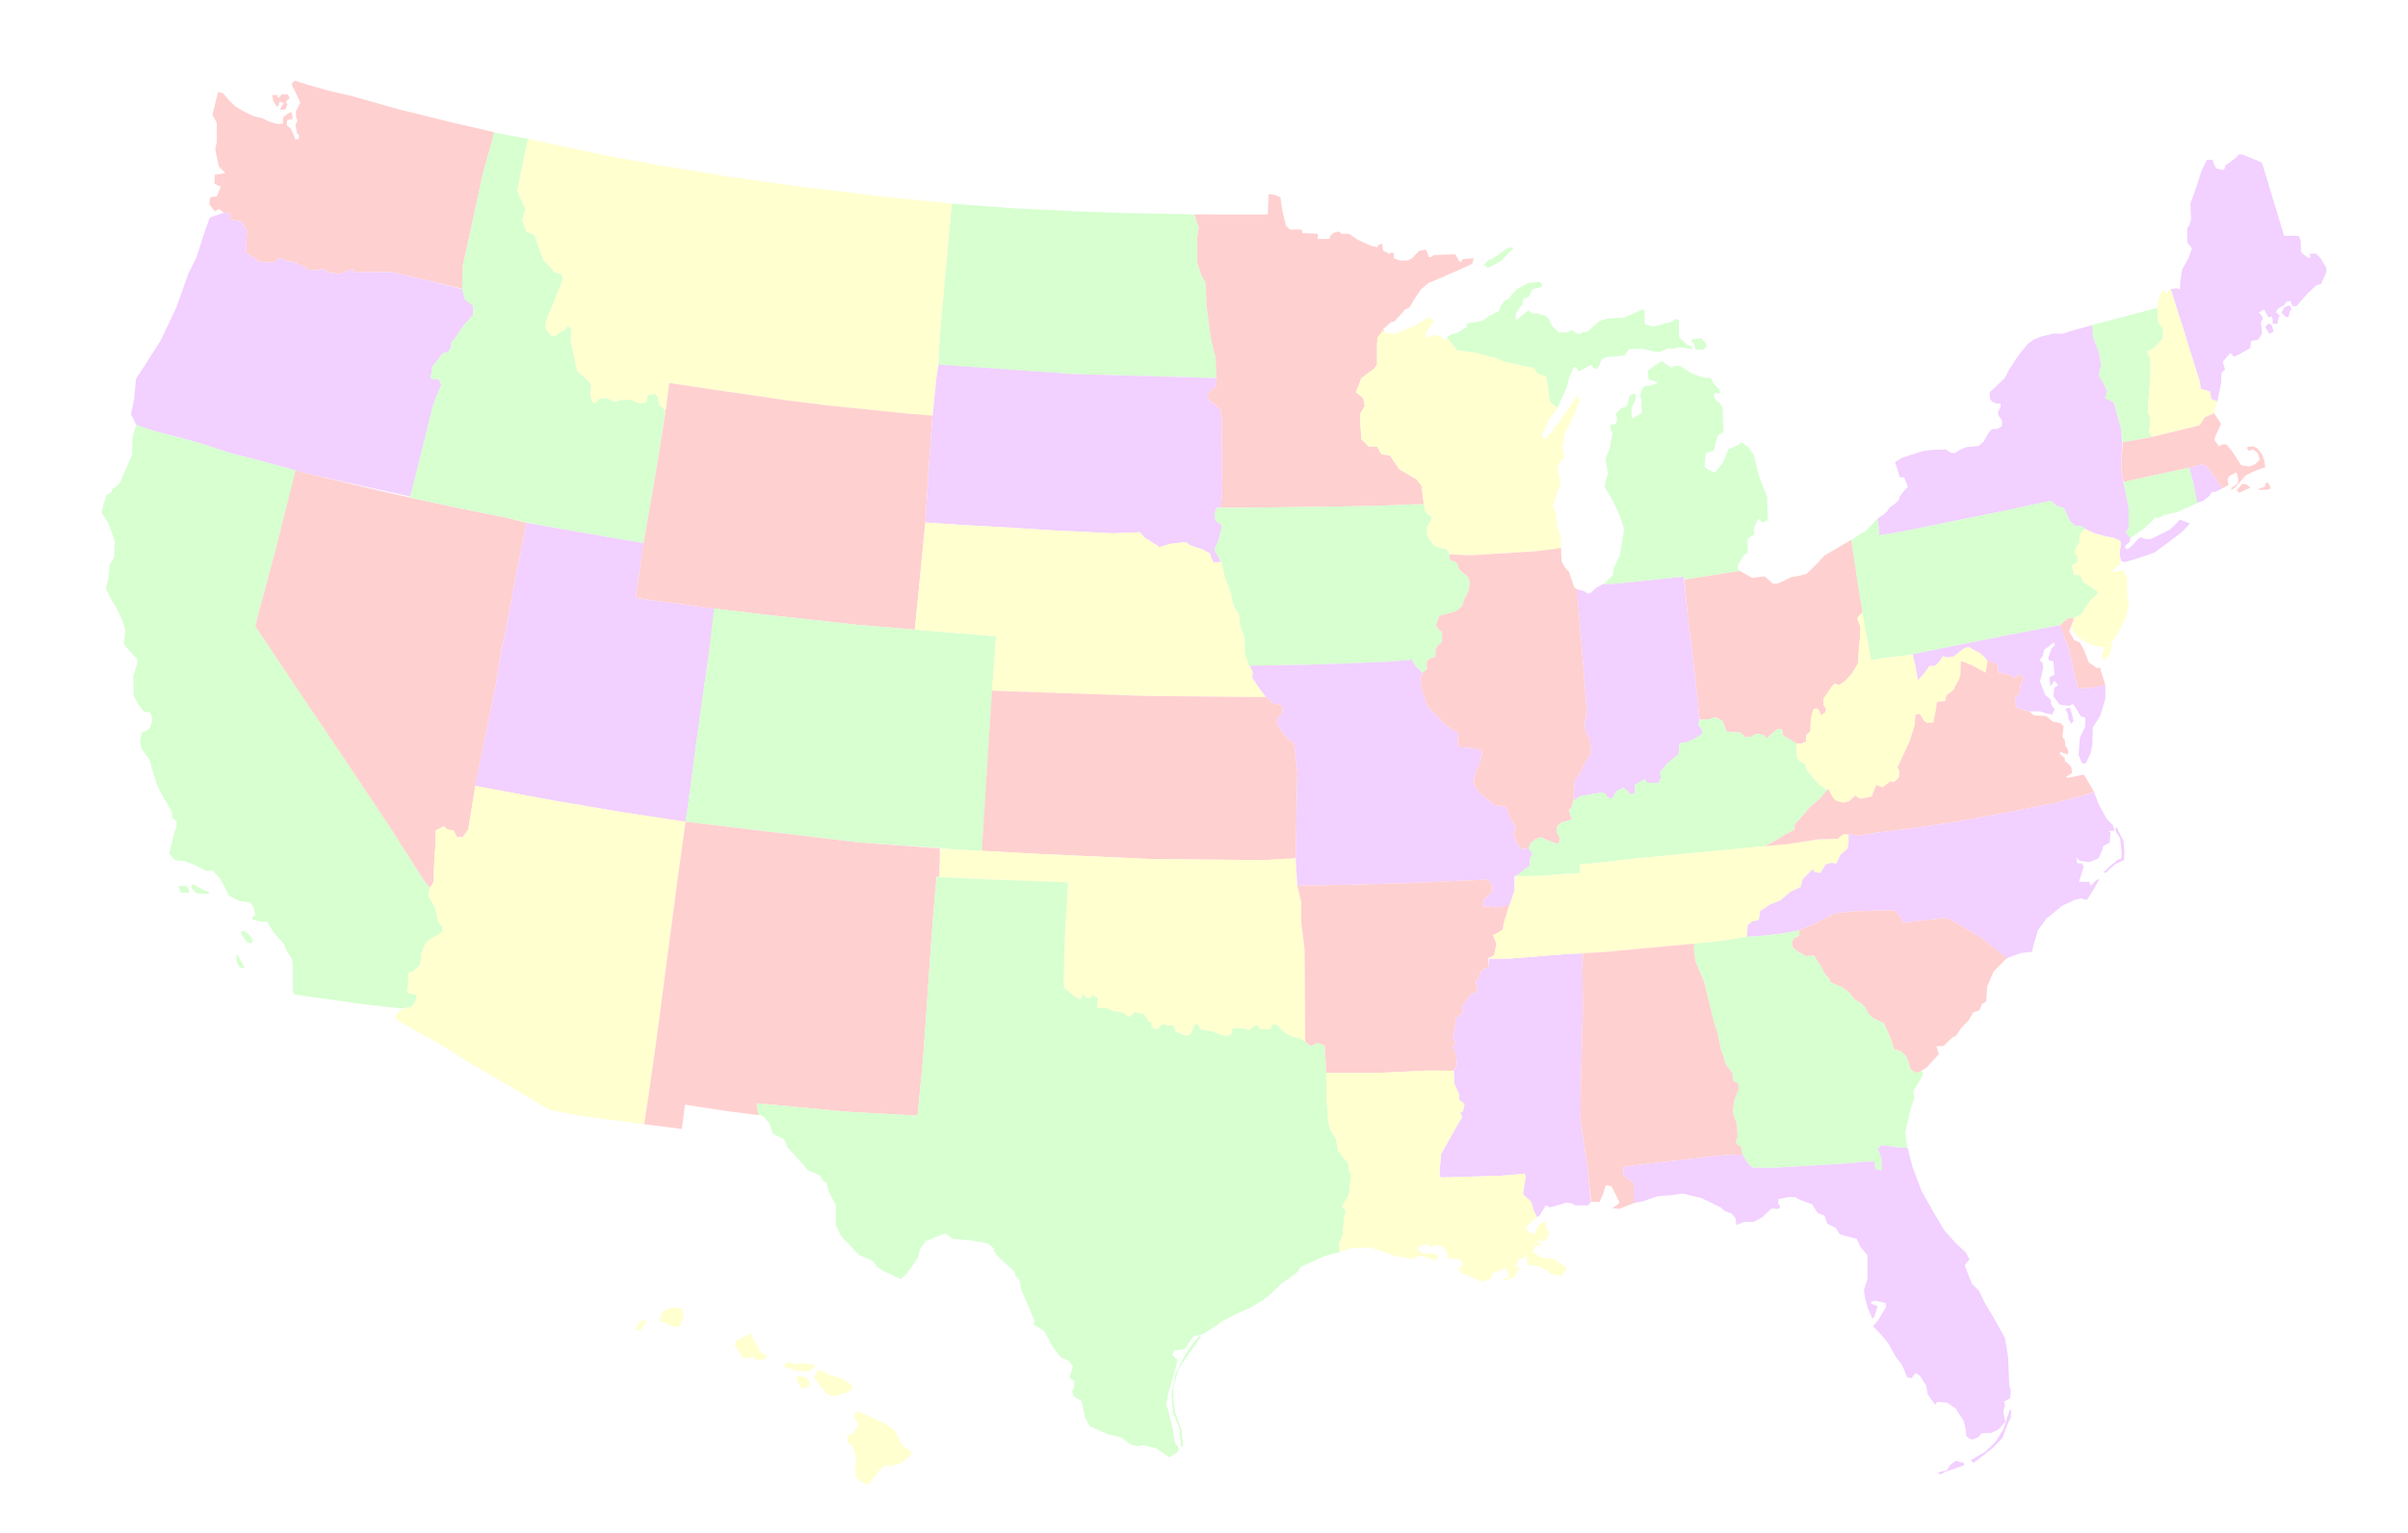 <?xml version="1.0" encoding="utf-8"?>
<!-- Generator: Adobe Illustrator 15.0.0, SVG Export Plug-In . SVG Version: 6.00 Build 0)  -->
<!DOCTYPE svg PUBLIC "-//W3C//DTD SVG 1.1//EN" "http://www.w3.org/Graphics/SVG/1.1/DTD/svg11.dtd">
<svg
    version="1.1"
    id="Layer_1"
    xmlns="http://www.w3.org/2000/svg"
    xmlns:xlink="http://www.w3.org/1999/xlink"
    x="0px" y="0px"
	width="955.486px"
    height="608.644px"
    viewBox="0 -18.356 955.486 608.644"
    enable-background="new 0 -18.356 955.486 608.644"
	xml:space="preserve"
>
	<defs>
		<image id="marker-clinton" xlink:href="images/marker-clinton.svg" width="53.79" height="83.29"></image>
		<image id="marker-sanders" xlink:href="images/marker-sanders.svg" width="54" height="82.99"></image>
	</defs>

	<g id="StatePolys">
	    <path id="WA" fill="#FFD0D0" d="M117.117,13.659l4.219,1.406l9.375,2.656
                    l8.281,1.875l19.375,5.469l22.188,5.469l15.584,3.591l-0.971,3.755l-3.646,13.037l-4.309,20.108l-3.536,15.91l-0.185,9.375
                    l-13.516-3.298l-14.584-3.425l-14.916,0.109l-0.442-1.326l-5.303,1.989l-4.309-0.553l-2.32-1.547l-1.215,0.663l-4.53-0.222
                    l-1.658-1.326l-5.082-1.988l-0.773,0.109l-4.199-1.436l-1.878,1.768l-5.966-0.332l-5.745-3.977l0.663-0.773l0.221-7.513
                    l-2.21-3.756l-3.977-0.553l-0.663-2.432l-2.275-0.45l-1.854-1.448l-1.719,0.938l-2.188-2.813l0.313-2.813l2.656-0.313l1.563-3.906
                    l-2.5-1.094l0.156-3.595l4.219-0.625l-2.656-2.655l-1.406-6.873l0.625-2.813v-7.655l-1.719-3.125l2.188-9.063l2.031,0.469
                    l2.344,2.813l2.656,2.5l3.125,1.875l4.375,2.031l2.969,0.625l2.813,1.405l3.281,0.938l2.188-0.156v-2.344l1.25-1.094l2.031-1.25
                    l0.313,1.094l0.313,1.719l-2.188,0.469l-0.313,2.031l1.719,1.406l1.094,2.344l0.625,1.875l1.406-0.156l0.156-1.25l-0.938-1.25
                    l-0.469-3.125l0.781-1.719l-0.625-1.406v-2.188l1.719-3.438l-1.094-2.5l-2.344-4.688l0.313-0.781L117.117,13.659L117.117,13.659z
                     M107.977,19.437l1.953-0.156l0.469,1.328l1.484-1.563h2.266l0.781,1.483l-1.484,1.642l0.625,0.78l-0.703,1.953l-1.328,0.392
                    c0,0-0.859,0.077-0.859-0.234c0-0.313,1.406-2.5,1.406-2.5l-1.641-0.547l-0.313,1.406l-0.703,0.625l-1.484-2.188L107.977,19.437
                    L107.977,19.437z"/>

        <path id="OR" fill="#F2D0FF" d="M162.906,178.748l4.309-17.457l4.198-17.125
                    l1.326-4.088l2.431-5.745l-1.215-2.21l-2.431,0.11l-0.773-0.994l0.442-1.104l0.332-2.983l4.309-5.303l1.768-0.442l1.104-1.104
                    l0.553-3.095l0.884-0.662l3.756-5.636l3.757-4.197l0.221-3.646l-3.314-2.541l-1.013-4.049l-13.571-3.464l-14.584-3.425
                    l-14.916,0.109l-0.442-1.326l-5.303,1.989l-4.309-0.552l-2.32-1.547l-1.215,0.663l-4.53-0.222l-1.658-1.325l-5.082-1.989
                    l-0.773,0.109l-4.199-1.436l-1.878,1.768l-5.966-0.332l-5.745-3.977l0.663-0.773l0.221-7.513l-2.21-3.756l-3.977-0.553
                    l-0.663-2.432l-2.275-0.45l-5.604,1.989l-2.188,6.25l-3.125,9.688l-3.125,6.25l-4.844,13.594l-6.25,13.125l-7.813,12.188
                    l-1.875,2.813l-0.781,8.281l-1.25,5.781l2.152,4.34l6.815,2.331l11.049,2.873l7.292,1.988l12.153,3.979l13.037,3.313l13.038,3.758
                     M162.627,179.138l-45.351-10.691l32.483,7.87l13.258,2.873"/>

        <path id="CA" fill="#D7FFD0" d="M159.461,381.939l3.998-0.78l1.436-2.102
                    l0.553-2.651l-3.536-0.553l-0.442-0.772l0.442-1.656l0.11-5.635l1.989-0.664l2.762-2.649l0.552-4.751l1.437-3.535l1.878-1.879
                    l3.315-1.657l1.546-1.323l0.111-2.211l-0.995-0.554l-0.773-0.994l-1.215-5.635l-2.651-4.751l0.559-3.158l-2.438-3.14
                    l-14.032-21.986l-18.782-28.063l-21.987-32.703l-11.967-17.96l1.582-6.348l6.74-25.081l7.844-30.383l-13.037-3.536l-13.037-3.313
                    l-12.154-3.979l-7.292-1.989l-11.048-2.872l-6.815-2.331l-1.527,4.565l-0.156,7.188l-5,11.405l-2.969,2.5l-0.313,1.095l-1.719,0.78
                    l-1.406,4.063l-0.781,3.125l2.656,4.063l1.563,4.063l1.094,3.438l-0.313,6.25l-1.72,2.968l-0.625,5.625l-0.938,3.594l1.719,3.75
                    l2.656,4.375l2.188,4.688l1.25,3.905l-0.313,3.125l-0.313,0.47v2.03l5.469,6.095l-0.468,2.343l-0.625,2.188l-0.625,1.875
                    l0.156,7.97l2.031,3.594l1.875,2.5l2.656,0.469l0.938,2.656l-1.094,3.438l-2.031,1.563h-1.094l-0.78,3.746l0.469,2.813l3.125,4.22
                    l1.563,5.155l1.406,4.531l1.25,2.969l3.281,5.625l1.406,2.5l0.469,2.813l1.563,0.938v2.346l-0.781,1.875l-1.719,6.875l-0.469,1.875
                    l2.344,2.656l4.063,0.469l4.375,1.72l3.75,2.03h2.813l2.813,2.97l2.5,4.688l1.094,2.188l3.75,2.029l4.688,0.781l1.406,2.03
                    l0.625,3.125l-1.406,0.625l0.313,0.938l3.125,0.779l2.656,0.155l2.813,4.531l3.75,4.063l0.781,2.188l2.5,4.063l0.313,3.125v9.063
                    l0.469,1.719l9.688,1.406l19.063,2.655L159.461,381.939L159.461,381.939z M73.836,333.267l1.25,1.482l-0.156,1.25l-3.125-0.076
                    l-0.547-1.174l-0.625-1.404L73.836,333.267L73.836,333.267z M75.711,333.267l1.172-0.625l3.438,2.031l2.969,1.172l-0.859,0.625
                    l-4.375-0.233l-1.563-1.563L75.711,333.267z M95.711,352.409l1.719,2.267l0.781,0.938l1.484,0.548l0.547-1.404l-0.938-1.721
                    l-2.578-1.953l-1.016,0.155L95.711,352.409L95.711,352.409z M94.305,360.767l1.719,3.047l1.172,1.875l-1.406,0.234l-1.25-1.174
                    c0,0-0.703-1.404-0.703-1.797c0-0.392,0-2.107,0-2.107L94.305,360.767L94.305,360.767z"/>

        <path id="NV" fill="#FFD0D0" d="M162.626,179.138l20.278,4.359l9.391,1.878l8.949,1.769
                    l7.79,2.044l-1.16,5.358l-3.425,16.903l-3.646,19.777l-1.878,8.619l-2.1,13.146l-3.204,16.021l-3.093,14.694l-1.903,10.149
                    l-2.848,17.141l-0.442,0.441l-1.657,2.541l-2.431-0.109l-1.215-2.649l-2.652-0.332l-0.884-1.104h-0.884l-0.884,0.553l-1.878,0.994
                    l-0.11,6.739l-0.221,1.656l-0.552,12.153l-1.433,2.123l-2.434-3.117l-14.032-21.986l-18.782-28.063l-21.987-32.704l-11.967-17.96
                    l1.582-6.348l6.74-25.081l7.624-30.298l32.483,7.87l13.258,2.873"/>

        <path id="ID" fill="#D7FFD0" d="M162.626,179.138
                    l4.589-17.848l4.198-17.125l1.326-4.088l2.431-5.745l-1.215-2.21l-2.431,0.11l-0.773-0.994l0.442-1.104l0.332-2.983l4.309-5.303
                    l1.768-0.442l1.104-1.104l0.553-3.095l0.884-0.662l3.756-5.636l3.757-4.197l0.221-3.646l-3.314-2.541l-1.271-4.254l0.387-9.336
                    l3.536-15.91l4.309-20.107l3.646-13.038l0.737-3.677l13.646,2.6l-4.329,20.633l3.315,7.292l-1.326,4.419l1.768,4.419l3.093,1.326
                    l3.536,9.943l3.536,3.535l0.442,1.105l3.314,1.104l0.442,1.988l-6.85,17.016v2.431l2.431,3.094h0.884l4.64-2.873l0.663-1.104
                    l1.547,0.663l-0.221,5.083l2.652,12.152l2.873,2.432l0.884,0.662l1.768,2.209l-0.442,3.315l0.663,3.314l1.105,0.884l2.209-2.21
                    h2.652l3.093,1.547l2.431-0.884h3.977l3.536,1.547l2.652-0.442l0.442-2.873l2.873-0.663l1.326,1.326l0.442,3.094l2.542,1.989
                    l-3.646,23.645l-4.972,29.278l-4.64-0.772l-8.065-1.326l-9.944-1.768l-11.601-1.989l-12.264-2.266l-7.734-1.934l-8.949-1.768
                    l-9.391-1.879L162.626,179.138L162.626,179.138z"/>

		<path id="UT" fill="#F2D0FF" d="M271.956,308.016
                    l-24.749-3.979l-26.296-4.42l-32.384-5.974l2.001-9.937l3.094-14.694l3.204-16.021l2.1-13.146l1.878-8.618l3.646-19.777
                    l3.425-16.903l1.077-5.387l12.292,2.183l11.601,1.988l9.944,1.769l8.065,1.326l4.64,0.772l-1.59,10.274l-1.614,11.491l6.306,0.896
                    l16.323,2.21l8.867,1.137l-2.99,21.389l-3.094,21.654l-3.627,27.051l-1.455,10.735L271.956,308.016L271.956,308.016z"/>

        <path id="AZ" fill="#FFFFD0" d="M159.813,382.04
                    l-2.54,2.086l-0.313,1.406l0.469,0.938l18.281,10.313l11.719,7.347l14.219,8.278l16.25,9.688l11.875,2.344l25.838,3.391
                    l1.98-12.861l3.627-26.021l6.731-51.422l4.115-29.771l-24.859-3.713l-26.296-4.42l-32.31-6.104l-2.824,17.485l-0.442,0.438
                    l-1.657,2.541l-2.431-0.108l-1.215-2.65l-2.652-0.332l-0.884-1.104h-0.884l-0.884,0.553l-1.878,0.994l-0.11,6.737l-0.221,1.658
                    l-0.552,12.151l-1.437,2.101l-0.552,3.204l2.651,4.751l1.215,5.636l0.773,0.993l0.995,0.554l-0.111,2.211l-1.546,1.323
                    l-3.315,1.658l-1.878,1.879l-1.437,3.534l-0.552,4.751l-2.762,2.649l-1.989,0.664l-0.11,5.636l-0.442,1.655l0.442,0.772
                    l3.535,0.554l-0.552,2.651l-1.436,2.101L159.813,382.04L159.813,382.04z"/>

        <path id="MT" fill="#FFFFD0" d="M372.186,126.157
                    l0.779-11.243l2.185-24.112l1.326-14.584l1.218-13.754l-30.891-3.18l-28.279-3.438l-28.281-3.906l-31.25-5.156l-17.813-3.28
                    l-31.628-6.701l-4.329,20.633l3.315,7.292l-1.326,4.419l1.768,4.42l3.093,1.326l3.536,9.944l3.536,3.534l0.442,1.105l3.314,1.104
                    l0.442,1.989l-6.85,17.015v2.432l2.431,3.094h0.884l4.64-2.873l0.663-1.104l1.547,0.663l-0.221,5.083l2.652,12.152l2.873,2.432
                    l0.884,0.662l1.768,2.209l-0.442,3.315l0.663,3.314l1.105,0.884l2.209-2.209h2.652l3.093,1.546l2.431-0.884h3.978l3.536,1.547
                    l2.652-0.442l0.442-2.873l2.873-0.663l1.326,1.326l0.442,3.093l2.496,2.405l1.482-11.022l19.225,2.872l27.4,3.979l15.689,1.989
                    l31.014,3.185l11.088,1.163l1.639-15.376L372.186,126.157L372.186,126.157z"/>

        <path id="WY" fill="#FFD0D0" d="M370.002,146.628
                    l-11.127-0.936l-31.014-3.185l-15.689-1.989l-27.4-3.979l-19.225-2.872l-1.372,10.802l-3.71,23.449l-5.083,29.389l-1.48,10.164
                    l-1.614,11.491l6.306,0.896l16.323,2.21l8.535,1.137l19.881,2.386l36.02,3.978l23.644,1.989l4.199-42.869l1.546-24.528
                    L370.002,146.628L370.002,146.628z"/>

        <path id="CO" fill="#D7FFD0" d="M389.733,319.505l3.977-63.64l1.548-21.654l-32.263-2.651
                    l-23.644-1.989l-36.02-3.978l-19.998-2.432l-2.541,21.435l-3.094,21.654l-3.627,27.051l-1.455,10.735l-0.553,3.756l33.256,3.979
                    l35.702,4.279l31.667,2.129l6.436,0.662l11.05,0.554"/>

        <path id="NM" fill="#FFD0D0" d="M301.023,424.284l-0.784-4.679l7.732,0.663l28.063,2.651l28.063,1.547
                    l2.209-22.98l3.758-53.694l1.547-18.118l1.326,0.026l-0.016-11.326l-31.899-2.32l-35.702-4.279l-33.312-3.979l-4.06,29.729
                    l-6.731,51.423l-3.627,26.021l-1.98,12.864l14.943,1.923l1.25-9.688l16.094,2.5L301.023,424.284L301.023,424.284z"/>

        <path id="ND" fill="#D7FFD0" d="M482.983,131.681
                    l-0.664-8.176l-1.77-7.071l-1.768-13.038l-0.441-9.501l-1.769-3.314l-1.547-4.86v-9.944l0.663-3.756l-1.892-5.315l-28.4-0.545
                    l-17.971-0.625l-25.625-1.25l-24.11-1.82l-1.22,13.754l-1.324,14.584l-2.185,24.112l-0.625,11.737l54.294,3.483L482.983,131.681
                    L482.983,131.681z"/>

        <path id="SD" fill="#F2D0FF" d="M484.425,204.666
                    l-0.922-1.975l-1.625-2.729l1.77-4.198l1.325-5.524l-2.651-1.989l-0.439-2.65l0.884-2.432h1.769l0.443-6.629l-0.225-29.389
                    l-0.439-2.873l-3.979-3.313l-1.104-1.769v-1.547l1.986-1.546l1.326-1.326l0.33-3.093l-56.236-1.547l-54.294-3.757l-0.739,5.103
                    l-1.562,15.337l-1.3,17.346l-1.546,24.859l15.024,0.995l19.444,1.104l17.236,1.105l22.979,1.104l10.388-0.441l1.986,2.209
                    l4.643,2.873l1.104,0.884l4.197-1.326l3.756-0.441l2.652-0.222l1.769,1.326l4.86,1.547l2.872,1.547l0.441,1.547l0.885,1.988h1.768
                    L484.425,204.666L484.425,204.666z"/>

        <path id="NE" fill="#FFFFD0" d="M495.8,245.922l1.324,2.431
                    l-0.221,2.209l2.43,3.756l3.096,3.979h-5.967l-42.646-0.442l-39.112-1.326l-21.103-0.772l1.655-21.545l-32.263-2.651l4.199-42.537
                    l15.024,0.995l19.444,1.104l17.236,1.104l22.979,1.104l10.386-0.441l1.988,2.209l4.643,2.873l1.104,0.884l4.197-1.326l3.756-0.441
                    l2.652-0.222l1.768,1.326l4.861,1.547l2.872,1.547l0.441,1.548l0.883,1.988h1.77l1.547-0.11l1.105,5.192l2.65,7.292l0.883,4.642
                    l2.211,3.536l0.662,5.081l1.548,3.979l0.222,6.408l1.873,5.316"/>

        <path id="KS" fill="#FFD0D0" d="M514.138,322.378l-12.814,0.662
                    l-44.856-0.44l-43.529-1.988l-23.342-1.216l4.007-63.64l21.103,0.772l39.112,1.326l42.646,0.442h5.854l2.982,2.651l2.209,0.222
                    l1.326,0.884v2.873l-1.77,1.547l-0.441,2.21l1.988,3.313l2.432,2.873l2.434,1.769l1.324,11.27L514.138,322.378L514.138,322.378z"/>

        <path id="OK" fill="#FFFFD0" d="M389.456,319.286l-10.331-0.441
                    l-6.215-0.471l0.249,0.192l-0.523,11.158l21.075,1.051l30.052,1.104l-1.324,22.979l-0.442,17.235l0.222,1.547l4.198,3.536
                    l1.988,1.104l0.663-0.222l0.663-1.987l1.324,1.768h1.988v-1.324l2.65,1.324l-0.44,3.758l3.979,0.222l2.431,1.104l3.979,0.664
                    l2.431,1.768l2.21-1.988l3.313,0.662l2.433,3.314h0.884v2.21l2.21,0.663l2.209-2.21l1.771,0.663h2.431l0.884,2.431l4.642,1.769
                    l1.325-0.664l1.77-3.978h1.104l1.104,1.989l3.979,0.662l3.533,1.326l2.873,0.883l1.77-0.883l0.662-2.434h4.197l1.99,0.887
                    l2.648-1.988h1.104l0.664,1.547h3.979l1.547-1.989l1.77,0.442l1.988,2.431l3.094,1.769l3.094,0.883l2.652,1.55l-0.225-36.902
                    l-1.322-10.604v-7.955l-1.549-6.629l-0.441-6.629l-0.221-4.312l-12.816,0.771l-44.855-0.438l-43.53-1.987L389.456,319.286
                    L389.456,319.286z"/>

        <path id="TX" fill="#D7FFD0" d="M371.779,329.726l21.931,1.05
                    l30.053,1.104l-1.324,22.979l-0.442,17.234l0.222,1.547l4.198,3.536l1.988,1.104l0.663-0.222l0.663-1.989l1.324,1.771h1.987v-1.326
                    l2.651,1.326l-0.44,3.756l3.979,0.221l2.431,1.105l3.979,0.662l2.431,1.769l2.21-1.989l3.313,0.664l2.433,3.313h0.884v2.211
                    l2.21,0.662l2.209-2.209l1.771,0.662h2.431l0.885,2.433l4.643,1.768l1.324-0.661l1.77-3.979h1.104l1.104,1.989l3.978,0.662
                    l3.535,1.324l2.873,0.885l1.769-0.885l0.663-2.431h4.197l1.988,0.884l2.651-1.988h1.104l0.662,1.549h3.979l1.548-1.989l1.769,0.44
                    l1.988,2.433l3.094,1.768l3.094,0.886l2.652,1.217l2.209,1.878l2.873-1.326l2.65,1.104l0.648,10.729l0.014,9.378l0.662,9.062
                    l0.664,3.758l2.432,3.977l0.885,4.862l4.197,5.303l0.223,3.095l0.661,0.662l-0.661,8.178l-2.873,4.859l1.547,1.988l-0.662,2.432
                    l-0.664,7.07l-1.324,3.094l0.273,3.465l-6.252,1.688l-9.531,4.375l-0.938,1.875l-2.5,1.875l-2.03,1.405l-1.25,0.78l-5.47,5.155
                    l-2.655,2.031l-5.156,3.125l-5.469,2.344l-6.095,3.281l-1.72,1.405l-5.625,3.438l-3.28,0.625l-3.75,5.313l-3.905,0.313
                    l-0.938,1.875l2.188,1.875l-1.406,5.313l-1.25,4.375l-1.094,3.75l-0.781,4.375l0.781,2.345l1.719,6.719l0.938,5.938l1.72,2.655
                    l-0.938,1.405l-2.97,1.875l-5.469-3.75l-5.313-1.094l-1.25,0.469l-3.125-0.625l-4.063-2.969l-5-1.095l-7.346-3.28l-2.029-3.75
                    l-1.25-6.25l-3.124-1.877l-0.625-2.188l0.625-0.625l0.313-3.279l-1.25-0.625l-0.625-0.938l1.25-4.219l-1.563-2.188l-3.125-1.25
                    l-3.281-4.22l-3.438-6.405l-4.063-2.5l0.156-1.875l-5.156-11.875l-0.78-4.063l-1.72-1.875l-0.155-1.406l-5.779-5.155l-2.5-2.97
                    v-1.094l-2.5-2.031l-6.563-1.094l-7.188-0.625l-2.97-2.188l-4.375,1.722l-3.438,1.403l-2.188,3.125l-0.938,3.597l-4.22,5.938
                    l-2.345,2.345l-2.5-0.938l-1.72-1.095l-1.875-0.625l-3.75-2.188v-0.625l-1.719-1.875l-5-2.031l-7.188-7.5l-2.188-4.528v-7.813
                    l-3.125-6.25l-0.47-2.656l-1.563-0.938l-1.094-2.031l-4.846-2.031l-1.25-1.563l-6.875-7.656l-1.25-3.125l-4.529-2.188l-1.406-4.221
                    l-2.5-2.813l-1.875-0.469l-0.627-4.521l7.734,0.663l28.063,2.651l28.063,1.547l2.209-22.98l3.757-53.694l1.547-18.119l1.326,0.027
                     M468.604,555.845l-0.547-6.875l-2.656-6.953l-0.547-6.797l1.482-7.969l3.202-6.644l3.359-5.231l3.047-3.438l0.625,0.234
                    l-4.608,6.404l-4.22,6.327l-1.953,6.406l-0.313,5l0.857,5.938l2.5,6.951l0.469,5l0.156,1.405L468.604,555.845z"/>

        <path id="MN" fill="#FFD0D0" d="M482.763,131.681l-0.441-8.176l-1.77-7.071l-1.768-13.038l-0.441-9.501
                    l-1.769-3.314l-1.547-4.86v-9.944l0.663-3.756l-1.762-5.271l29.124,0.034l0.313-7.969l0.625-0.156l2.188,0.47l1.875,0.78
                    l0.779,5.313l1.406,5.938l1.563,1.563h4.688l0.313,1.406l6.096,0.313v2.031h4.688l0.314-1.25l1.094-1.094l2.188-0.625l1.25,0.938
                    h2.813l3.75,2.5l5.156,2.344l2.344,0.47l0.469-0.938l1.406-0.469l0.469,2.813l2.5,1.25l0.472-0.469l1.25,0.156v2.031l2.5,0.938
                    h2.97l1.563-0.781l3.125-3.125l2.5-0.469l0.781,1.719l0.469,1.25h0.938l0.938-0.78l8.598-0.313l1.719,2.969h0.625l0.688-1.048
                    l4.291-0.357l-0.592,2.203l-3.809,1.775l-8.938,3.925l-4.614,1.94l-2.97,2.5l-2.344,3.438l-2.188,3.75l-1.72,0.781l-4.375,4.844
                    l-1.25,0.156l-3.28,2.969l0.664,0.525l-2.724,2.617l-0.221,2.65v8.177l-1.104,1.546l-5.084,3.757l-2.209,5.745l0.441,0.221
                    l2.43,1.989l0.664,3.093l-1.768,3.094v3.756l0.439,6.408l2.871,2.873h3.314l1.768,3.094l3.314,0.442l3.758,5.524l6.85,3.978
                    l1.988,2.651l0.885,7.292h-3.979l-17.455,0.663l-47.951,0.663h-11.16l0.556-6.63l-0.224-29.389l-0.44-2.873l-3.979-3.313
                    l-1.104-1.769v-1.547l1.987-1.546l1.326-1.326L482.763,131.681L482.763,131.681z"/>

        <path id="IA" fill="#D7FFD0" d="M575.292,202.17l0.059,1.768l2.211,0.663l0.883,1.104
                    l0.439,1.769l3.76,3.313l0.66,2.21l-0.66,3.314l-1.771,3.536l-0.662,2.431l-2.211,1.769l-1.768,0.663l-5.082,1.325l-0.662,1.769
                    l-0.664,1.989l0.664,1.325l1.768,1.546l-0.221,3.979l-1.771,1.547l-0.66,1.547v2.652l-1.77,0.441l-1.547,1.104l-0.223,1.326
                    l0.223,1.988l-1.658,1.713l-3.203-3.26l-1.104-2.21l-7.512,0.663l-9.504,0.442l-24.527,0.884l-13.037,0.221l-9.061,0.222
                    l-1.053,0.116l-1.6-5.198l-0.225-6.408l-1.545-3.979l-0.664-5.083l-2.209-3.534l-0.885-4.642l-2.648-7.292l-1.105-5.192l-1.324-2.1
                    l-1.549-2.651l1.771-4.198l1.322-5.524l-2.648-1.988l-0.441-2.651l0.885-2.431h1.656h11.158l47.951-0.663l17.457-0.663l3.979-0.11
                    l0.662,3.204l2.209,1.547l0.223,1.326l-1.988,3.313l0.221,3.095l2.432,3.756l2.434,1.104l2.873,0.442L575.292,202.17
                    L575.292,202.17z"/>

        <path id="MO" fill="#F2D0FF" d="M564.521,248.795l-3.094-3.095l-1.104-2.21
                    l-7.514,0.663l-9.502,0.442l-24.527,0.884l-13.037,0.221l-7.623,0.11l-2.211,0.11l1.217,2.431l-0.223,2.21l2.432,3.756l2.982,3.979
                    l2.982,2.651l2.209,0.222l1.326,0.884v2.873l-1.77,1.546l-0.441,2.21l1.988,3.313l2.432,2.873l2.434,1.769l1.324,11.27
                    l-0.663,34.141l0.222,4.531l0.441,6.629l22.539-0.44l22.54-0.664l20.107-0.884l10.604-0.441l1.77,2.872l-0.441,2.21l-3.094,2.65
                    l-0.662,2.871l5.967,0.441l4.859-0.662l1.99-6.188l-0.141-5.439l2.789-1.408l1.326-1.547l1.988-1.104l0.221-3.095l0.885-1.769
                    l-1.325-2.349l-2.873,0.357l-1.769-1.986l-1.547-3.979l0.885-2.873l-1.987-3.095l-1.989-4.859l-4.418-0.664l-6.188-5.082
                    l-2.211-3.757l0.662-3.094l2.211-5.745l0.662-3.536l-2.65-1.325l-6.188-0.442l-0.885-1.326l0.221-4.198l-5.303-3.536l-7.07-7.292
                    l-2.211-7.07l-0.441-3.535L564.521,248.795L564.521,248.795z"/>

        <path id="AR" fill="#FFD0D0" d="M598.837,340.917l-4.705,0.906l-5.967-0.441l0.662-2.872
                    l3.094-2.652l0.441-2.209l-1.77-2.873l-10.604,0.442l-20.107,0.884l-22.539,0.663l-22.539,0.439l1.545,6.629v7.955l1.326,10.605
                    l0.223,36.57l2.211,1.879l2.873-1.326l2.648,1.104l0.638,10.855l21.462-0.027l18.563-0.885l10.439,0.139l1.438-2.566l-0.387-4.198
                    l-1.326-2.872l1.326-1.326l-1.326-1.988l0.441-1.768l0.885-5.967l2.871-2.652l-0.662-1.986l3.535-5.082l2.65-0.887v-2.43
                    l-0.664-1.326l2.652-5.082l2.65-1.104l-0.287-3.532l2.371-1.091l0.938-4.531l-1.406-3.438l3.906-2.188l0.313-2.5l1.305-4.233
                    L598.837,340.917L598.837,340.917z"/>

        <path id="MS" fill="#F2D0FF" d="M631.208,458.851l-1.121,1.214h-5l-1.404-0.78
                    l-2.031-0.313l-6.563,1.875l-1.721-0.781l-2.5,4.063l-1.064,0.752l-1.086-2.404l-1.104-3.757l-3.313-3.095l1.104-7.291
                    l-0.664-0.887l-1.77,0.224l-7.953,0.663l-23.424,0.661l-0.439-1.547l0.662-7.732l3.313-5.966l5.082-8.841l-0.885-1.987h1.104
                    l0.662-3.095l-2.209-1.77l0.223-1.769l-1.988-4.421l-0.275-5.166l1.324-2.565l-0.387-4.198l-1.326-2.873l1.326-1.322l-1.326-1.99
                    l0.443-1.77l0.883-5.966l2.873-2.649l-0.662-1.988l3.535-5.084l2.648-0.883v-2.434l-0.662-1.324l2.65-5.084l2.652-1.104
                    l0.104-3.297l8.387-0.075l23.279-1.875l5.308-0.222l0.009,6.158l0.154,16.094l-0.779,30.001l-0.156,13.594l2.656,18.125
                    L631.208,458.851L631.208,458.851z"/>

        <path id="LA" fill="#FFFFD0" d="M609.93,464.674l-1.215-2.199l-1.104-3.757l-3.313-3.095
                    l1.104-7.291l-0.664-0.886l-1.77,0.223l-7.955,0.663l-23.422,0.661l-0.439-1.547l0.662-7.732l3.313-5.966l5.082-8.841l-0.885-1.987
                    h1.104l0.662-3.095l-2.209-1.77l0.223-1.769l-1.988-4.42l-0.332-5.305h-10.496l-18.563,0.885l-21.462,0.026l0.026,9.254
                    l0.662,9.063l0.662,3.757l2.432,3.978l0.886,4.861l4.198,5.303l0.223,3.095l0.66,0.663l-0.66,8.178l-2.873,4.859l1.547,1.988
                    l-0.662,2.432l-0.664,7.069l-1.326,3.095l0.119,3.495l4.529-1.47l7.813-0.313l10,3.438l6.25,1.094l3.595-1.405l3.125,1.096
                    l3.125,0.938l0.78-2.03l-3.125-1.095l-2.5,0.47l-2.655-1.563c0,0,0.155-1.25,0.78-1.406c0.625-0.155,2.97-0.938,2.97-0.938
                    l1.72,1.404l1.719-0.938l3.125,0.625l1.406,2.344l0.313,2.188l4.375,0.313l1.72,1.72l-0.78,1.563l-1.25,0.781l1.563,1.563
                    l8.125,3.438l3.438-1.25l0.938-2.346l2.5-0.625l1.72-1.404l1.25,0.938l0.78,2.813l-2.188,0.779l0.625,0.625l3.28-1.25l2.188-3.279
                    l0.781-0.471l-2.031-0.313l0.781-1.563l-0.156-1.404l2.031-0.471l1.094-1.25l0.625,0.78c0,0-0.156,2.97,0.625,2.97
                    s4.063,0.625,4.063,0.625l3.905,1.875l0.938,1.405h2.813l1.095,0.938l2.188-2.971v-1.404h-1.25l-3.281-2.656l-5.625-0.781
                    l-3.125-2.188l1.095-2.656l2.188,0.313l0.156-0.625l-1.72-0.938v-0.469h3.125l1.72-2.971l-1.25-1.875l-0.313-2.654l-1.405,0.154
                    l-1.875,2.03l-0.625,2.5l-2.97-0.625l-0.938-1.719l1.719-1.875l1.953-1.719L609.93,464.674L609.93,464.674z"/>

        <path id="WI" fill="#FFFFD0" d="M619.321,199.297l0.141-4.077l-1.563-4.375
                    l-0.625-5.938l-1.096-2.344l0.938-2.969l0.781-2.813l1.404-2.5l-0.625-3.28l-0.625-3.438l0.471-1.719l1.875-2.344l0.154-2.656
                    l-0.779-1.25l0.625-2.5l0.469-3.125l2.656-5.469l2.813-6.563l0.156-2.188l-0.313-0.938l-0.779,0.469l-4.063,6.094l-2.656,3.906
                    L616.805,151l-0.779,2.188l-1.406,0.781l-1.094,1.878l-1.406-0.313l-0.156-1.719l1.25-2.344l2.031-4.531l1.719-1.563l1.064-2.216
                    l-1.576-0.875l-1.326-1.325l-1.547-9.944l-3.535-1.105l-1.326-2.209l-12.15-2.651l-2.434-1.105l-7.955-2.209l-7.953-1.104
                    l-4.029-5.225l-0.512,1.22l-1.096-0.156l-0.625-1.094l-2.654-0.781l-1.096,0.156l-1.719,0.938l-0.939-0.628l0.625-1.875
                    l1.875-2.969l1.096-1.094l-1.875-1.406l-2.031,0.781l-2.813,1.875l-7.188,3.125l-2.813,0.625l-2.813-0.47l-0.949-0.849
                    l-2.047,2.741l-0.221,2.65v8.177l-1.104,1.547l-5.082,3.757l-2.209,5.745l0.439,0.221l2.432,1.989l0.662,3.094l-1.768,3.094v3.756
                    l0.439,6.408l2.873,2.873h3.314l1.768,3.094l3.314,0.442l3.756,5.524l6.852,3.978l1.988,2.651l0.885,7.182l0.662,3.204l2.211,1.547
                    l0.222,1.326l-1.987,3.313l0.221,3.095l2.433,3.756l2.431,1.104l2.873,0.442l1.188,2.431h8.867l25.742-1.547L619.321,199.297
                    L619.321,199.297z"/>

        <path id="IL" fill="#FFD0D0" d="M624.462,299.124v-3.592l0.469-4.375l2.188-2.813l1.721-3.75
                    l2.5-4.063l-0.471-5.625l-1.719-2.655l-0.313-3.125l0.781-5.313l-0.469-6.719l-1.25-15.469l-1.25-14.845l-0.783-11.25l-1.25-0.78
                    l-0.779-2.5l-1.25-3.595l-1.563-1.719l-1.406-2.5l-0.225-5.305l-9.572,1.268l-26.295,1.658l-8.396-0.415l0.223,2.292l2.211,0.663
                    l0.883,1.104l0.439,1.769l3.76,3.313l0.66,2.21l-0.66,3.314l-1.771,3.536l-0.662,2.431l-2.211,1.769l-1.768,0.662l-5.082,1.326
                    l-0.662,1.769l-0.664,1.988l0.664,1.326l1.768,1.547l-0.221,3.978l-1.768,1.547l-0.664,1.547v2.652l-1.77,0.441l-1.547,1.105
                    l-0.223,1.326l0.223,1.988l-1.656,1.271l-0.996,2.707l0.441,3.536l2.211,7.071l7.07,7.292l5.303,3.535l-0.221,4.198l0.885,1.326
                    l6.188,0.442l2.65,1.325l-0.662,3.536l-2.211,5.745l-0.662,3.094l2.209,3.758l6.189,5.08l4.418,0.664l1.99,4.859l1.984,3.095
                    l-0.883,2.872l1.547,3.979l1.77,1.986l2.865-0.326l0.557-1.979l2.188-1.72l2.031-0.625l2.656,1.25l3.438,1.25l1.096-0.313
                    l0.154-2.188l-1.25-2.346l0.313-2.188l1.875-1.406l2.5-0.625l1.563-0.625l-0.777-1.719l-0.625-1.875l1.094-0.781L624.462,299.124
                    L624.462,299.124z"/>

        <path id="MI" fill="#D7FFD0" d="M588.829,86.821l1.771-1.989l2.1-0.772l5.189-3.757l2.213-0.553
                    l0.439,0.442l-4.973,4.972l-3.205,1.879l-1.986,0.884L588.829,86.821L588.829,86.821z M672.12,117.874l0.625,2.423l3.125,0.155
                    l1.25-1.172c0,0-0.078-1.406-0.391-1.563c-0.314-0.157-1.564-1.797-1.564-1.797l-2.105,0.233l-1.564,0.156l-0.313,1.094
                    L672.12,117.874z M701.18,178.814l-3.125-7.969l-2.188-8.75l-2.344-3.125l-2.5-1.719l-1.563,1.094l-3.75,1.719l-1.875,4.844
                    l-2.656,3.595l-1.094,0.625l-1.406-0.625c0,0-2.5-1.406-2.344-2.031s0.469-4.844,0.469-4.844l3.281-1.25l0.781-3.281l0.625-2.5
                    l2.344-1.563l-0.313-9.688l-1.563-2.188l-1.25-0.78l-0.781-2.031l0.781-0.781l1.563,0.313l0.154-1.563l-2.344-2.188l-1.25-2.5h-2.5
                    l-4.375-1.406l-5.313-3.281h-2.656l-0.625,0.625l-0.938-0.469l-2.969-2.188l-2.813,1.719l-2.813,2.188l0.313,3.438l0.938,0.313
                    l2.031,0.469l0.469,0.781l-2.5,0.781l-2.5,0.313l-1.406,1.72l-0.313,2.03l0.313,1.563l0.313,5.313l-3.438,2.031l-0.625-0.156
                    v-4.064l1.25-2.344l0.625-2.345l-0.779-0.78l-1.875,0.78l-0.938,4.063l-2.656,1.094l-1.719,1.875l-0.156,0.938l0.625,0.78
                    l-0.625,2.5l-2.188,0.47v1.094l0.781,2.344l-1.096,5.938l-1.563,3.905l0.625,4.531l0.471,1.094l-0.78,2.345l-0.313,0.78
                    l-0.313,2.656l3.438,5.781l2.813,6.25l1.405,4.688l-0.78,4.531l-0.938,5.781l-2.344,5l-0.313,2.656l-2.979,3.007l-0.718,0.743
                    l4.479-0.157l21.25-2.188l5.938-0.625l0.313,1.172l7.5-1.172l9.844-1.563l5.041-0.445l-1.291-1.116l0.154-1.405l2.031-3.595
                    l1.934-1.68l-0.209-4.883l1.543-1.543l1.056-0.332l0.216-3.438l1.482-2.93l1.018,0.586l0.154,0.625l0.781,0.156l1.875-0.938
                    L701.18,178.814z M574.079,115.438l1.789-1l2.656-0.781l3.438-2.188v-0.938l0.625-0.625l5.781-0.938l2.344-1.875l4.219-2.031
                    l0.156-1.25l1.875-2.813l1.719-0.78l1.25-1.72l2.188-2.188l4.221-2.344l4.529-0.47l1.096,1.095l-0.313,0.938l-3.595,0.938
                    l-1.405,2.969l-2.188,0.781l-0.469,2.344l-2.344,3.125l-0.313,2.5l0.779,0.469l0.938-1.094l3.438-2.813l1.25,1.25h2.188
                    l3.125,0.938l1.406,1.094l1.406,2.969l2.656,2.656l3.75-0.156l1.404-0.938l1.563,1.25l1.563,0.469l1.25-0.781h1.096l1.563-0.938
                    l3.904-3.438l3.281-1.094l6.404-0.313l4.375-1.875l2.5-1.25l1.406,0.155v5.47l0.469,0.313l2.813,0.781l1.875-0.469l5.938-1.563
                    l1.095-1.094l1.405,0.469v6.719l3.125,2.97l1.25,0.625l1.25,0.938l-1.25,0.313l-0.78-0.313l-3.595-0.469l-2.03,0.625l-2.188-0.156
                    l-3.125,1.406h-1.721l-5.625-1.25l-5,0.156l-1.875,2.5l-6.719,0.625l-2.346,0.78l-1.094,2.97l-1.25,1.094l-0.469-0.156
                    l-1.406-1.563l-4.375,2.344h-0.625l-1.094-1.563l-0.781,0.156l-1.875,4.219l-0.938,3.906l-3.623,7.863l-1.576-1.109l-1.326-1.326
                    l-1.547-9.943l-3.535-1.105l-1.326-2.209l-12.15-2.651l-2.434-1.105l-7.955-2.209l-7.953-1.104L574.079,115.438L574.079,115.438z"
                    />

        <path id="OH" fill="#FFD0D0" d="M734.62,195.88l-6.877,4.026l-3.75,2.188
                    l-3.281,3.594l-3.906,3.75l-3.125,0.781l-2.813,0.469l-5.313,2.5l-2.029,0.156l-3.281-2.969l-5,0.625l-2.5-1.406l-2.303-1.307
                    l-4.729,0.681l-9.844,1.563l-7.5,1.172l1.25,14.142l1.719,13.282l2.5,22.655l0.547,5.547l3.984-0.233l2.344-0.781l2.813,1.563
                    l1.563,4.219l5.625,0.313l1.72,1.72l2.03,0.155l2.345-1.405l2.97,0.469l1.25,1.406l2.655-2.5l1.72-1.25h1.563l0.625,2.655
                    l1.72,0.938l3.358,2.266l2.109-0.078l1.875-0.78l0.155-2.656l1.563-1.406l0.156-4.844l0.938-3.75l1.25-0.625l1.25,1.094l0.47,1.719
                    l1.72-0.938l0.469-1.563l-1.094-1.719v-2.344l0.938-1.25l2.188-3.281l1.25-1.406l2.03,0.47l2.188-1.563l2.969-3.281l2.188-3.75
                    l0.313-5.469l0.47-4.844v-4.531l-1.095-2.969l0.938-1.406l1.328-0.704l-1.798-10.391L734.62,195.88L734.62,195.88z"/>

        <path id="IN" fill="#F2D0FF" d="M624.618,299.282l-0.154-3.749l0.471-4.375
                    l2.188-2.813l1.719-3.75l2.5-4.063l-0.469-5.625l-1.719-2.655l-0.313-3.125l0.779-5.313l-0.469-6.719l-1.25-15.469l-1.25-14.845
                    l-0.938-11.328l2.969,0.86l1.406,0.938l1.094-0.313l2.031-1.875l2.734-1.563l4.922-0.156l21.25-2.188l5.939-0.625l0.154,1.095
                    l1.404,14.22l1.721,13.281l2.5,22.655l0.471,5.47l-0.471,2.188l1.404,1.406l0.314,1.875l-2.656,1.875l-3.75,1.719l-2.656,0.313
                    l-0.469,4.375l-4.531,3.75l-2.813,3.438l0.313,2.188l-0.781,2.03h-4.529l-1.098-1.563l-1.094,0.781l-2.813,1.563l0.156,3.28
                    l-2.031,0.469l-0.779-1.094l-1.875-1.563l-2.813,1.406l-1.721,3.124l-1.719-0.78l-1.406-1.875l-3.438,0.469l-5.625,0.938
                    L624.618,299.282L624.618,299.282z"/>

        <path id="WV" fill="#FFFFD0" d="M759.013,241.378l1.074,4.778l0.938,5.469
                    l0.313-0.313l2.029-2.344l2.188-2.97l2.346-0.155l1.404-1.406l1.721-2.5l1.25,0.625l2.813-0.313l2.5-2.03l1.939-1.405l1.783-0.469
                    l1.59,1.092l2.813,1.406l1.875,1.719l1.328,1.25l-1.016,4.844l-5.469-2.969l-4.375-1.719l-0.156,5.155l-0.469,2.031l-1.564,2.656
                    l-0.625,1.563l-2.969,2.345l-0.471,2.188l-3.279,0.313l-0.313,2.969l-1.094,5.313h-2.5l-1.25-0.78l-1.563-2.656l-1.72,0.156
                    l-0.313,4.219l-2.029,6.406l-4.844,10.469l0.78,1.25l-0.155,2.656l-2.031,1.875l-1.404-0.313l-3.125,2.345l-2.5-0.938l-1.721,4.53
                    c0,0-3.594,0.78-4.219,0.938c-0.625,0.156-2.345-1.25-2.345-1.25l-2.345,2.188l-2.5,0.625l-2.813-0.781l-1.25-1.25l-2.119-2.922
                    l-3.037-1.921l-2.5-2.656l-2.813-3.594l-0.625-2.188l-2.5-1.405l-0.78-1.563l-0.234-5.078l2.109-0.078l1.875-0.78l0.155-2.656
                    l1.563-1.406l0.156-4.844l0.938-3.75l1.25-0.625l1.25,1.094l0.47,1.719l1.72-0.938l0.469-1.563l-1.094-1.719v-2.344l0.938-1.25
                    l2.188-3.281l1.25-1.406l2.03,0.47l2.188-1.563l2.969-3.281l2.188-3.75l0.313-5.469l0.47-4.844v-4.531l-1.095-2.969l0.938-1.406
                    l1.239-1.25l3.375,19.164l4.476-0.726L759.013,241.378L759.013,241.378z"/>

        <path id="KY" fill="#D7FFD0" d="M725.29,295.47l-3.016,3.029l-4.063,3.438
                    l-4.375,5.156l-1.719,1.719v2.031l-3.75,2.029l-5.469,3.28l-2.525,1.359l-50.131,4.733l-15.232,1.719l-4.467,0.496l-3.736-0.026
                    v3.75l-8.125,0.469l-6.721,0.625l-10.082,0.199l0.975-1.201l2.105-1.702l1.986-1.104l0.223-3.094l0.887-1.771l-1.557-2.452
                    l0.775-1.845l2.188-1.72l2.031-0.625l2.656,1.25l3.438,1.25l1.096-0.313l0.154-2.188l-1.25-2.346l0.313-2.188l1.875-1.406
                    l2.5-0.625l1.563-0.625l-0.779-1.719l-0.625-1.875l1.094-0.781l1.016-3.202l2.893-1.642l5.625-0.938l3.438-0.47l1.406,1.875
                    l1.719,0.781l1.722-3.124l2.813-1.406l1.875,1.563l0.781,1.095l2.03-0.47l-0.155-3.279l2.813-1.563l1.095-0.781l1.095,1.563h4.53
                    l0.78-2.03l-0.313-2.188l2.813-3.438l4.531-3.75l0.469-4.375l2.656-0.313l3.75-1.719l2.656-1.875l-0.316-1.871l-1.403-1.406
                    l0.548-2.109l3.98-0.233l2.347-0.781l2.813,1.563l1.563,4.219l5.625,0.313l1.72,1.72l2.03,0.155l2.345-1.405l2.969,0.469
                    l1.25,1.406l2.656-2.5l1.719-1.25h1.564l0.625,2.655l1.719,0.938l3.438,2.031l0.156,5.313l0.781,1.563l2.5,1.405l0.625,2.188
                    l2.813,3.594l2.5,2.656L725.29,295.47z"/>

        <path id="TN" fill="#FFFFD0" d="M700.399,317.409l-50.156,4.844l-15.23,1.72l-4.467,0.496
                    l-3.736-0.027v3.75l-8.125,0.47l-6.721,0.625l-10.727,0.053l-0.256,5.641l-2.066,6.064l-0.961,2.914l-1.305,4.233l-0.313,2.5
                    l-3.904,2.188l1.404,3.438l-0.938,4.221l-1.484,1.641l7.893-0.078l23.279-1.875l5.156-0.156l7.813-0.469l26.875-2.5l9.83-0.781
                    l8.139-0.938l8.125-1.094l4.688-0.781l0.313-4.688l1.719-1.405l2.656-0.625l0.625-3.595l4.063-2.655l3.75-1.406l4.063-3.438
                    l4.219-2.029l0.625-2.971l3.75-3.75l0.625-0.154c0,0,0,1.094,0.781,1.094s1.875,0.313,1.875,0.313l2.188-3.438l2.029-0.625
                    l2.189,0.313l1.563-3.438l2.813-2.5l0.469-2.031l0.172-3.801l-2.203,0.051l-2.344,1.875l-7.656,0.156l-11.594,1.838
                    L700.399,317.409L700.399,317.409z"/>

        <path id="ME" fill="#F2D0FF" d="M918.993,82.251l1.875,2.03l2.188,3.595v1.875l-2.031,4.53l-1.875,0.625
                    l-3.281,2.97l-4.688,5.313c0,0-0.625,0-1.25,0s-0.938-2.031-0.938-2.031l-1.719,0.156l-0.938,1.406l-2.346,1.406l-0.938,1.405
                    l1.563,1.406l-0.469,0.625l-0.471,2.656l-1.875-0.156V108.5l-0.313-1.25l-1.406,0.313l-1.719-3.125l-2.031,1.25l1.25,1.406
                    l0.313,1.094l-0.781,1.25l0.313,2.969l0.155,1.563l-1.563,2.5l-2.813,0.469l-0.313,2.813l-5.156,2.969l-1.25,0.469l-1.563-1.406
                    l-2.97,3.438l0.938,3.125l-1.406,1.25l-0.156,4.219l-1.521,7.366l-2.381-1.118l-0.471-2.969l-3.75-1.094l-0.313-2.656
                    l-7.031-22.656l-4.604-14.28l2.357-0.333l1.463,0.396v-2.5l0.781-5.313l2.5-4.53l1.406-3.906l-1.875-2.344v-5.781l0.779-0.938
                    l0.781-2.655l-0.156-1.406l-0.154-4.688l1.719-4.688l2.813-8.594l2.03-4.063h1.25l1.25,0.156v1.094l1.25,2.188l2.656,0.625
                    l0.781-0.781V47.41l3.905-2.813l1.72-1.72l1.405,0.156l5.78,2.344l1.875,0.938l8.75,28.906h5.779l0.781,1.875l0.155,4.688
                    l2.813,2.188h0.781l0.154-0.469l-0.469-1.095L918.993,82.251L918.993,82.251z M898.761,111.391l1.484-1.484l1.328,1.017
                    l0.547,2.344l-1.641,0.858L898.761,111.391z M905.245,105.688l1.721,1.797c0,0,1.25,0.078,1.25-0.234s0.232-1.952,0.232-1.952
                    l0.858-0.781l-0.78-1.719l-1.953,0.702L905.245,105.688z"/>

        <path id="VT" fill="#D7FFD0" d="M842.432,157.407l-0.78-5.469l-2.97-10.625L838.057,141l-2.813-1.25l0.781-2.813
                    l-0.781-2.031l-2.5-4.375l0.938-3.75l-0.78-5l-2.345-6.25l-0.778-4.758l26.246-6.96l0.313,5.624l1.875,2.656v3.905l-3.596,3.906
                    l-2.5,1.094v1.095l1.096,1.719v8.281l-0.781,8.905l-0.154,4.688l0.938,1.25l-0.155,4.375l-0.47,1.719l1.406,1.953l-6.719,1.328
                    L842.432,157.407L842.432,157.407z"/>

        <path id="NH" fill="#FFFFD0" d="M878.544,145.605l0.293-1.479l1.055-3.182l-2.457-0.883
                    l-0.471-2.969l-3.75-1.095l-0.313-2.655l-7.031-22.656l-4.444-14.056l-0.871-0.004l-0.625,1.563l-0.625-0.469l-0.938-0.938
                    l-1.404,1.875l-0.926,5.303l0.303,5.478l1.875,2.656V116l-3.596,3.906l-2.5,1.094v1.095l1.096,1.719v8.281L852.436,141
                    l-0.156,4.688l0.938,1.25l-0.156,4.375l-0.469,1.719l1.406,1.953L870.717,151l2.188-0.625l2.03-3.125L878.544,145.605
                    L878.544,145.605z"/>

        <path id="MA" fill="#FFD0D0" d="M896.532,175.541l2.1-0.662l0.441-1.657l0.994,0.11l0.994,2.209l-1.217,0.442
                    l-3.756,0.111L896.532,175.541L896.532,175.541z M887.473,176.315l2.211-2.541h1.547l1.768,1.437l-2.32,0.994l-2.1,0.994
                    L887.473,176.315L887.473,176.315z M853.839,155.063L870.714,151l2.188-0.625l2.031-3.125l3.609-1.606l2.793,4.265l-2.346,5
                    l-0.313,1.406l1.875,2.5l1.096-0.781h1.719l2.188,2.5l3.75,5.781l3.438,0.469l2.188-0.938l1.72-1.719l-0.781-2.656l-2.029-1.563
                    l-1.405,0.781l-0.938-1.25l0.471-0.469l2.029-0.156l1.721,0.781l1.875,2.344l0.938,2.813l0.313,2.344l-4.063,1.406l-3.75,1.875
                    l-3.75,4.375l-1.875,1.405v-0.938l2.344-1.406l0.469-1.719l-0.779-2.969l-2.813,1.405l-0.781,1.406l0.47,2.188l-2.653,1.405
                    l-2.656-4.375l-3.278-4.219l-1.563-1.094l-5.547,1.483l-4.923,1.017l-21.095,4.608l-0.938-5.547l0.625-10.233l5-0.859
                    L853.839,155.063"/>

        <path id="RI" fill="#F2D0FF" d="M871.493,181.314l-0.467-4.063l-0.781-4.22l-1.641-5.703
                    l5.547-1.483l1.563,1.094l3.281,4.219l2.813,4.297l-2.814,1.485l-1.25-0.156l-1.094,1.72l-2.344,1.875L871.493,181.314
                    L871.493,181.314z"/>

        <path id="CT" fill="#D7FFD0" d="M871.962,181.314l-0.938-4.063l-0.781-4.22l-1.563-5.78l-5,1.094
                    l-21.094,4.608l0.625,3.203l1.406,7.031V191l-1.094,2.188l1.771,2.038l4.789-3.287l3.438-3.125l1.875-2.031l0.779,0.625
                    l2.656-1.405l5-1.095L871.962,181.314L871.962,181.314z"/>

        <path id="NY" fill="#F2D0FF" d="M827.12,191.47l-1.094-0.938l-2.5-0.156l-2.188-1.875l-2.346-5.155
                    l-2.902-0.9l-2.252-2.069l-17.971,3.906l-41.563,8.438l-8.594,1.405l-0.715-6.69l2.588-1.746l1.25-1.094l0.938-1.563l1.719-1.094
                    l1.875-1.719l0.471-1.563l2.029-2.656l1.096-0.938l-0.156-0.938l-1.25-2.969L753.836,171l-1.875-5.938l2.813-1.719l4.219-1.406
                    l3.906-1.25l3.125-0.469l6.094-0.156l1.875,1.25l1.563,0.156l2.029-1.25l2.5-1.095l5-0.469l2.031-1.719l1.719-3.125l1.563-1.875
                    h2.03l1.875-1.094l0.155-2.188l-1.405-2.031l-0.313-1.405l1.094-2.031v-1.406h-1.719l-1.719-0.781l-0.781-1.094l-0.156-2.5
                    l5.625-5.313l0.625-0.781l1.406-2.813l2.813-4.375l2.655-3.594l2.031-2.344l2.334-1.765l2.979-1.204l5.313-1.25l3.125,0.155
                    l4.375-1.405l7.313-2.002l0.506,4.813l2.344,6.25l0.781,5l-0.939,3.75l2.5,4.375l0.781,2.031l-0.781,2.813l2.814,1.25l0.625,0.313
                    l2.969,10.625l0.469,5l-0.468,10.469l0.781,5.313l0.779,3.438l1.404,7.031v7.813l-1.094,2.188l1.775,1.926l-0.217,1.513
                    l-1.875,1.72l0.313,1.25l1.25-0.313l1.406-1.25l2.188-2.5l1.096-0.625l1.563,0.625l2.188,0.156l7.656-3.75l2.813-2.656l1.25-1.406
                    l4.063,1.563l-3.279,3.438l-3.75,2.813l-6.879,5.158l-2.5,0.938l-5.625,1.875l-3.906,1.095l-1.465-0.516l-0.563-3.236l0.469-2.655
                    l-0.156-2.031l-2.5-1.094l-4.375-0.938l-3.75-1.094L827.12,191.47L827.12,191.47z"/>

        <path id="NJ" fill="#FFFFD0" d="M827.12,191.47l-2.031,2.344v2.969l-1.875,2.969l-0.155,1.563l1.25,1.25
                    l-0.155,2.344l-2.188,1.094l0.781,2.656l0.156,1.094l2.654,0.313l0.938,2.5l3.438,2.344l2.344,1.563v0.78l-3.125,2.97l-1.563,2.188
                    l-1.405,2.656l-2.188,1.25l-1.172,0.703l-0.234,1.172l-0.588,2.52l1.057,2.17l3.125,2.813l4.688,2.188l3.906,0.625l0.156,1.405
                    l-0.781,0.934l0.313,2.656h0.781l2.031-2.345l0.781-4.688l2.654-3.906l2.971-6.25l1.094-5.313l-0.625-1.095l-0.156-9.061
                    l-1.563-3.281l-1.096,0.781l-2.654,0.313l-0.471-0.469l1.096-0.938l2.029-1.875l0.063-1.058l-0.371-3.319l0.469-2.655l-0.156-2.031
                    l-2.5-1.094l-4.375-0.938l-3.75-1.094L827.12,191.47L827.12,191.47z"/>

        <path id="PA" fill="#D7FFD0" d="M822.901,226.938l1.094-0.625l2.188-1.25
                    l1.404-2.656l1.563-2.188l3.125-2.97v-0.78l-2.345-1.563l-3.438-2.344l-0.938-2.5l-2.655-0.313l-0.156-1.094L821.964,206
                    l2.188-1.094l0.156-2.344l-1.25-1.25l0.154-1.563l1.875-2.969v-2.969l2.268-2.344l-1.328-0.938l-2.5-0.156l-2.188-1.875
                    l-2.344-5.155l-2.904-0.9l-2.252-2.069l-17.969,3.906l-41.563,8.438l-8.596,1.405l-0.479-6.847l-5.303,5.441l-1.25,0.469
                    l-4.063,2.908l2.813,18.497l1.631,10.391l3.453,18.617l4.475-0.727l11.545-1.451l36.656-7.409l14.379-2.729l8.021-1.567
                    l1.246-1.219l2.031-1.563h2.033L822.901,226.938L822.901,226.938z"/>

        <path id="DE" fill="#FFD0D0" d="M821.805,230.221l0.783-2.032l0.232-1.25h-1.953l-2.029,1.563
                    l-1.406,1.406l1.406,4.063l2.188,5.469l2.03,9.375l1.563,6.094l4.844-0.156l5.938-1.171l-2.188-7.108l-0.938,0.469l-3.438-2.344
                    l-1.719-4.531l-1.875-3.438l-2.188-0.938l-2.029-3.438L821.805,230.221L821.805,230.221z"/>

        <path id="MD" fill="#F2D0FF" d="M835.399,253.501l-5.938,1.248l-4.846,0.156l-1.563-6.094
                    l-2.03-9.375l-2.188-5.469l-1.244-4.251l-8.021,1.567l-14.379,2.729l-36.197,7.298l1.094,4.844l0.938,5.469l0.313-0.313
                    l2.029-2.344l2.188-2.97l2.345-0.155l1.405-1.406l1.72-2.5l1.25,0.625l2.813-0.313l2.5-2.03l1.939-1.405l1.782-0.469l1.591,1.092
                    l2.813,1.406l1.875,1.719l1.172,1.484l3.984,1.641v2.813l5.313,1.25l1.875,1.25l0.938-1.875l2.189,1.563l-1.406,3.125l-0.313,2.656
                    l-1.721,2.5v2.03l0.625,1.72l4.896,1.31l4.166-0.06l2.97,0.938l2.03,0.313l0.938-2.031l-1.404-2.031v-1.719l-2.346-2.031
                    l-2.029-5.313l1.25-5.156l-0.155-2.031l-1.25-1.25c0,0,1.405-1.563,1.405-2.188s0.47-2.031,0.47-2.031l1.875-1.25l1.875-1.563
                    l0.47,0.938l-1.406,1.563l-1.25,3.595l0.313,1.094l1.719,0.313l0.469,5.313l-2.029,0.938l0.313,3.438l0.469-0.156l1.094-1.875
                    l1.563,1.719l-1.563,1.25l-0.313,3.281l2.5,3.281l3.75,0.469l1.563-0.781l3.125,5l1.721,0.47v3.438l-2.188,4.688l-0.469,6.719
                    l1.406,3.281l1.404,0.155l1.875-4.063l0.779-3.438l0.156-6.875l2.969-4.688l2.031-6.719v-5.471H835.399L835.399,253.501z
                     M819.544,262.954l1.095,2.422l0.155,1.72l1.095,1.797c0,0,0.856-0.859,0.856-1.172s-0.701-2.97-0.701-2.97l-0.703-2.266
                    L819.544,262.954z"/>

        <path id="VA" fill="#FFD0D0" d="M725.399,294.751l1.875,3.437l1.25,1.25l2.813,0.781l2.5-0.625
                    l2.345-2.188c0,0,1.72,1.404,2.345,1.25c0.625-0.156,4.219-0.938,4.219-0.938l1.719-4.53l2.5,0.938l3.125-2.345l1.406,0.313
                    l2.031-1.875l0.155-2.656l-0.78-1.25l4.842-10.469l2.031-6.406l0.313-4.219l1.72-0.156l1.563,2.656l1.25,0.781h2.5l1.094-5.313
                    l0.313-2.969l3.28-0.313l0.47-2.188l2.969-2.344l0.625-1.563l1.564-2.656l0.469-2.03l0.156-5.156l4.375,1.719l5.469,2.969
                    l0.781-4.922l4.063,1.953v2.813l5.313,1.25l1.875,1.25l0.938-1.875l2.188,1.563l-1.405,3.125l-0.313,2.656l-1.721,2.5V261
                    l0.625,1.719l4.896,1.31l1.82,1.503l5,0.313l2.5,2.188l3.125,0.625l1.25,1.25l-0.469,4.375l0.938,0.938l0.155,2.188l1.25,2.031
                    l-0.155,1.719l-3.125-1.094v0.938l1.875,1.563v1.094l1.405,1.095l1.25,1.563l0.156,2.188l-2.188,1.405l0.313,0.47l2.5-0.47
                    l3.125-0.625l1.094-0.155l3.938,6.792l-4.72,1.646l-11.095,2.813l-18.521,3.697l-19.914,3.646l-16.563,2.5l-15.289,1.875
                    l-6.896,1.25l-4.361-0.6l-2.045-0.025l-2.344,1.875l-7.656,0.154l-11.594,1.838l-9.664,0.899l2.664-1.331l5.469-3.281l3.75-2.029
                    v-2.031l1.721-1.719l4.375-5.156l4.063-3.438L725.399,294.751L725.399,294.751z"/>

        <path id="NC" fill="#F2D0FF" d="M830.932,295.991l1.653,4.541l3.438,6.25
                    l2.344,2.344l0.625,2.188l-2.344,0.156l0.779,0.625l-0.313,4.063l-2.5,1.25l-0.625,2.029l-1.25,2.813l-3.594,1.563l-2.346-0.313
                    l-1.404-0.154l-1.563-1.25l0.313,1.25v0.938h1.875l0.779,1.25l-1.875,6.094h4.063l0.625,1.563l2.188-2.188l1.25-0.469l-1.875,3.438
                    l-2.969,4.688h-1.25l-1.096-0.47l-2.654,0.625l-5,2.345l-6.25,5.155l-3.281,4.529l-1.875,6.25l-0.469,2.344l-4.531,0.469
                    l-5.697,2.146l-9.613-7.931l-12.188-7.345l-2.813-0.78l-12.188,1.405l-4.22,0.47l-1.563-3.125l-2.188-1.875l-15.938,0.471
                    l-7.031,0.779l-8.75,4.375l-5.938,2.5l-1.563,0.313l-5.625,0.938l-6.719,0.78l-6.563,0.47l0.313-4.688l1.719-1.405l2.656-0.625
                    l0.625-3.595l4.063-2.655l3.75-1.404l4.063-3.438l4.219-2.03l0.625-2.97l3.75-3.75l0.625-0.155c0,0,0,1.094,0.781,1.094
                    c0.779,0,1.875,0.313,1.875,0.313l2.188-3.438l2.031-0.625l2.188,0.313l1.563-3.438l2.814-2.5l0.469-2.029v-3.828l4.375,0.703
                    l6.896-1.25l15.291-1.875l16.563-2.5l19.912-3.646l18.523-3.697l11.096-2.813L830.932,295.991L830.932,295.991z M834.698,327.874
                    l2.5-2.422l3.047-2.5l1.484-0.625l0.154-1.953l-0.625-5.938l-1.404-2.267l-0.625-1.799l0.702-0.231l2.655,5.313l0.393,4.297
                    l-0.156,3.28l-3.279,1.484l-2.732,2.344l-1.095,1.172L834.698,327.874z"/>

        <path id="SC" fill="#FFD0D0" d="M762.43,406.627l-1.719,0.938l-2.5-1.25l-0.625-2.031
                    l-1.25-3.438l-2.188-2.031l-2.5-0.625l-1.563-4.688l-2.656-5.779l-4.063-1.875l-2.029-1.875l-1.25-2.5l-2.029-1.875l-2.189-1.25
                    l-2.188-2.813l-2.969-2.188l-4.375-1.72l-0.469-1.405l-2.344-2.813l-0.471-1.406l-3.279-5l-3.281,0.156l-3.906-2.345l-1.25-1.25
                    l-0.313-1.717l0.779-1.875l2.188-0.938l-0.313-2.031l5.938-2.5l8.75-4.375l7.031-0.779l15.938-0.471l2.188,1.875l1.563,3.125
                    l4.22-0.469l12.188-1.406l2.814,0.781l12.188,7.344l9.771,7.852l-5.238,5.273l-2.5,5.938l-0.469,6.095l-1.564,0.78l-1.094,2.656
                    l-2.344,0.625l-2.031,3.438l-2.656,2.654l-2.188,3.281l-1.563,0.779l-3.438,3.281l-2.813,0.155l0.938,3.125l-4.845,5.313
                    L762.43,406.627L762.43,406.627z"/>

        <path id="GA" fill="#D7FFD0" d="M693.212,353.499l-4.688,0.78l-8.125,1.095l-8.281,0.858v2.109
                    l0.156,2.03l0.625,3.281l3.279,7.654l2.346,9.531l1.404,5.938l1.563,4.688l1.406,6.72l2.029,6.094l2.5,3.281l0.471,3.281
                    l1.875,0.78l0.154,2.03l-1.719,4.688l-0.471,3.125l-0.154,1.875l1.563,4.219l0.313,5.156l-0.781,2.344l0.625,0.781l1.406,0.78
                    l0.625,3.279l2.5,3.75l1.406,1.406l7.656,0.156l10.457-0.625l20.793-1.25l5.264-0.651l4.424,0.026l0.156,2.813l2.5,0.781
                    l0.313-4.219l-1.563-4.375l1.094-1.563l5.625,0.78l4.813,0.309l-0.748-6.089l2.188-9.688l1.406-4.063l-0.469-2.501l3.905-6.719
                    l-0.579-1.563l-1.766,0.938l-2.5-1.25l-0.625-2.03l-1.25-3.438l-2.188-2.031l-2.5-0.625l-1.564-4.688l-2.654-5.781l-4.063-1.875
                    l-2.031-1.875l-1.25-2.5l-2.028-1.875l-2.188-1.25l-2.188-2.813l-2.97-2.188l-4.375-1.719l-0.469-1.406l-2.344-2.813l-0.47-1.406
                    l-3.28-5l-3.281,0.156l-3.906-2.345l-1.25-1.25l-0.313-1.72l0.78-1.875l2.188-0.938l-0.156-2.205l-1.719,0.486l-5.625,0.938
                    l-6.719,0.78L693.212,353.499L693.212,353.499z"/>

        <path id="AL" fill="#FFD0D0" d="M631.337,458.659l-1.563-14.688l-2.656-18.126l0.156-13.594
                    l0.779-30.001l-0.154-16.094l0.158-6.203l7.496-0.358l26.875-2.5l9.83-0.858l-0.145,2.108l0.156,2.03l0.625,3.281l3.279,7.654
                    l2.346,9.531l1.404,5.938l1.563,4.688l1.406,6.719l2.029,6.095l2.5,3.28l0.471,3.281l1.875,0.781l0.154,2.028l-1.719,4.688
                    l-0.469,3.125l-0.156,1.875l1.563,4.219l0.313,5.156l-0.781,2.344l0.625,0.781l1.406,0.781l0.779,3.438h-6.094l-6.563,0.625
                    l-24.688,2.813l-9.846,1.25l-0.313,2.97l1.721,1.719l2.5,1.875l0.563,7.67l-6.346,2.487l-2.654-0.313l2.654-1.875v-0.938
                    l-2.969-5.781l-2.188-0.625l-1.406,4.22l-1.25,2.655l-0.625-0.155L631.337,458.659L631.337,458.659z"/>

        <path id="FL" fill="#F2D0FF" d="M756.962,437.252l2.021,7.928l3.604,9.416
                    l5.156,9.063l3.594,6.096l4.689,5.313l3.905,3.594l1.563,2.813l-1.094,1.25l-0.781,1.25l2.813,7.188l2.813,2.813l2.5,5.156
                    l3.439,5.625l4.375,7.969l1.25,7.344l0.469,11.563l0.625,1.719l-0.313,3.281l-2.346,1.25l0.314,1.875l-0.625,1.875l0.313,2.344
                    l0.467,1.871l-2.655,3.125l-2.97,1.404l-3.75,0.155l-1.405,1.563l-2.345,0.938l-1.25-0.47l-1.096-0.938l-0.313-2.813l-0.78-3.281
                    l-3.281-5l-3.438-2.188l-3.75-0.313l-0.78,1.25l-2.97-4.22l-0.625-3.438l-2.501-3.904l-1.719-1.096l-1.563,2.03l-1.721-0.313
                    l-2.029-4.846l-2.813-3.75l-2.813-5.154l-2.5-2.971l-3.438-3.594l2.031-2.345l3.125-5.313l-0.156-1.563l-4.375-0.938l-1.563,0.625
                    l0.313,0.625l2.5,0.938l-1.406,4.375l-0.779,0.469l-1.721-3.905l-1.25-4.688l-0.313-2.656l1.406-4.53v-9.22l-2.971-3.594
                    l-1.25-2.969l-5-1.25l-1.875-0.625l-1.563-2.5l-3.279-1.563l-1.096-3.281l-2.654-0.938l-2.346-3.594l-4.063-1.406l-2.813-1.405
                    h-2.5l-3.906,0.78l-0.156,1.875l0.781,0.938l-0.469,1.096l-2.969-0.156l-3.596,3.438l-3.438,1.875h-3.75l-3.125,1.25l-0.313-2.654
                    l-1.563-1.875l-2.813-1.096l-1.555-1.4l-7.813-3.75l-7.345-1.719l-4.221,0.625l-5.779,0.469l-5.78,2.031l-3.362,0.593l-0.229-7.78
                    l-2.5-1.875l-1.721-1.719l0.314-2.969l9.844-1.25l24.688-2.813l6.563-0.625l5.938-0.156l2.5,3.75l1.404,1.406l7.656,0.156
                    l10.457-0.625l20.793-1.25l5.264-0.652l4.426,0.027l0.154,2.813l2.5,0.781l0.314-4.219l-1.564-4.375l1.096-1.563l5.625,0.78
                    L756.962,437.252L756.962,437.252z M768.917,566.079l2.344-0.625l1.25-0.232l1.406-2.268l2.268-1.563l1.25,0.469l1.641,0.313
                    l0.393,1.016l-3.357,1.172l-4.064,1.406l-2.266,1.172L768.917,566.079z M781.964,561.235l1.172,1.019l2.656-2.031l5.156-4.063
                    l3.594-3.75l2.422-6.403l0.938-1.644l0.156-3.28l-0.703,0.471l-0.938,2.731l-1.406,4.453l-3.125,5.078l-4.219,4.063l-3.281,1.875
                    L781.964,561.235z"/>

		<path id="AK" fill="url(#clinton)" d="M179.462,446.001
                    l-0.313,82.5l1.563,0.938l2.969,0.156l1.406-1.094h2.5l0.156,2.813l6.719,6.563l0.469,2.5l3.281-1.875l0.625-0.156l0.313-2.969
                    l1.406-1.563l1.094-0.156l1.875-1.403l2.969,2.028l0.625,2.813l1.875,1.094l1.094,2.345l3.75,1.721l3.281,5.779l2.656,3.75
                    l2.188,2.655l1.406,3.595l4.844,1.721l5,2.029l0.938,4.221l0.469,2.969l-0.938,3.281l-1.719,2.188l-1.563-0.781l-1.406-2.969
                    l-2.656-1.406l-1.719-1.094l-0.781,0.781l1.406,2.656l0.156,3.594l-1.094,0.469l-1.875-1.875l-2.031-1.25l0.469,1.563l1.25,1.719
                    l-0.781,0.781c0,0-0.781-0.313-1.25-0.938c-0.469-0.625-2.031-3.281-2.031-3.281l-0.938-2.188c0,0-0.313,1.25-0.938,0.938
                    c-0.625-0.312-1.25-1.403-1.25-1.403l1.719-1.875l-1.406-1.406v-4.844h-0.781l-0.781,3.278l-1.094,0.472l-0.938-3.597l-0.625-3.594
                    l-0.781-0.469l0.313,5.469v1.094l-1.406-1.25l-3.438-5.778l-2.031-0.472l-0.625-3.594l-1.563-2.813l-1.563-1.096v-2.188l2.031-1.25
                    l-0.469-0.313l-2.5,0.625l-3.282-2.344l-2.5-2.813l-4.688-2.5l-3.906-2.5l1.25-3.125v-1.563l-1.719,1.563l-2.813,1.094
                    l-3.594-1.094l-5.469-2.346h-5.313l-0.625,0.471l-6.25-3.75l-2.031-0.313l-2.656-5.625l-3.438,0.313l-3.438,1.404l0.469,4.375
                    l1.094-2.813l0.938,0.313l-1.406,4.221l3.125-2.656l0.625,1.563l-3.75,4.222l-1.25-0.313l-0.469-1.875l-1.25-0.781l-1.25,1.097
                    l-2.656-1.722l-2.969,2.031l-1.719,2.031l-3.281,2.031l-4.531-0.156l-0.469-2.031l3.594-0.625v-1.25l-2.188-0.625l0.938-2.344
                    l2.188-3.75v-1.719l0.156-0.781l4.219-2.188l0.938,1.25h2.656l-1.25-2.5l-3.594-0.313l-4.844,2.656l-2.344,3.278l-1.719,2.5
                    l-1.094,2.188l-4.063,1.406l-2.969,2.5l-0.313,1.563l2.188,0.938l0.781,2.029l-2.656,3.125l-6.25,4.063l-7.5,4.063l-2.031,1.097
                    l-5.157,1.094l-5.156,2.188l1.719,1.25l-1.406,1.405l-0.469,1.095l-2.656-0.938l-3.125,0.156l-0.781,2.188h-0.938l0.313-2.344
                    l-3.438,1.25l-2.813,0.938l-3.281-1.25l-2.813,1.875h-3.125l-2.031,1.25l-1.563,0.78l-2.031-0.313l-2.5-1.097l-2.188,0.625
                    l-0.938,0.938l-1.563-1.094v-1.875l2.969-1.25l6.094,0.625l4.219-1.563l2.031-2.031l2.813-0.625l1.719-0.778l2.656,0.153
                    l1.563,1.25l0.938-0.313l2.188-2.656l2.969-0.938l3.281-0.625l1.25-0.313l0.625,0.47h0.781l1.25-3.595l3.906-1.405l1.875-3.595
                    l2.188-4.375l1.563-1.405l0.313-2.5l-1.563,1.25l-3.282,0.625l-0.625-2.345l-1.25-0.313l-0.938,0.938l-0.156,2.813l-1.406-0.156
                    l-1.406-5.625l-1.25,1.25l-1.094-0.469l-0.313-1.875l-3.906,0.154l-2.031,1.096l-2.5-0.313l1.406-1.405l0.469-2.5l-0.625-1.875
                    l1.406-0.938l1.25-0.156l-0.625-1.719V516l-0.938-0.938l-0.781,1.406H79.77l-1.406-1.25l-0.625-3.75l-2.031-3.438v-0.938
                    l2.031-0.781l0.156-2.03l1.094-1.095l-0.781-0.469l-1.25,0.469l-1.094-2.655l0.938-4.845l4.375-3.125l2.5-1.563l1.875-3.597
                    l2.656-1.25l2.5,1.097l0.313,2.344l2.344-0.313l3.125-2.344l1.563,0.625l0.938,0.625h1.563l2.188-1.25l0.781-4.219
                    c0,0,0.313-2.813,0.938-3.281s0.938-0.938,0.938-0.938l-1.094-1.875l-2.5,0.779l-3.125,0.78l-1.875-0.469l-3.438-1.719
                    l-4.844-0.156l-3.438-3.594l0.469-3.75l0.625-2.347l-2.031-1.719l-1.875-3.594l0.469-0.781l6.563-0.469h2.031l0.938,0.938h0.625
                    l-0.156-1.563l3.75-0.625l2.5,0.313l1.406,1.097l-1.406,2.028l-0.469,1.406l2.656,1.563l4.844,1.719l1.719-0.938l-2.188-4.215
                    l-0.938-3.125l0.938-0.781l-3.282-1.875l-0.469-1.094l0.469-1.563l-0.781-3.75l-2.813-4.529l-2.344-4.063l2.813-1.875h3.125
                    l1.719,0.625l4.063-0.156l3.594-3.438l1.094-2.969l3.594-2.346l1.563,0.938l2.656-0.625l3.594-2.03l1.094-0.156l0.938,0.781
                    l4.375-0.156l2.656-2.969h1.094l3.438,2.344l1.875,2.031l-0.469,1.094l0.625,1.096l1.563-1.563l3.75,0.313l0.313,3.594l1.875,1.406
                    l6.875,0.625l6.094,4.063l1.406-0.938l5,2.5l2.031-0.625l1.875-0.781l4.688,1.875L179.462,446.001L179.462,446.001z M68.211,473.97
                    l2.031,5.156l-0.156,0.938l-2.813-0.313l-1.719-3.906l-1.719-1.406h-2.344l-0.156-2.5l1.719-2.344l1.094,2.344l1.406,1.406
                    L68.211,473.97z M65.711,506.313l3.594,0.781l3.594,0.938l0.781,0.938l-1.563,3.594l-2.969-0.155l-3.281-3.438L65.711,506.313z
                     M45.711,492.72l1.094,2.5l1.094,1.563l-1.094,0.781l-2.031-2.969v-1.875H45.711z M32.43,563.345l3.281-2.188l3.281-0.938
                    l2.5,0.313l0.469,1.563l1.875,0.469l1.875-1.875l-0.313-1.563l2.656-0.625l2.813,2.5l-1.094,1.719l-4.219,1.094l-2.656-0.469
                    l-3.594-1.094l-4.219,1.404l-1.563,0.313L32.43,563.345z M79.774,558.97l1.563,1.875l2.031-1.563l-1.406-1.25L79.774,558.97z
                     M82.586,561.938l1.094-2.188l2.031,0.313l-0.781,1.875H82.586z M105.399,560.063l1.406,1.719l0.938-1.094l-0.781-1.875
                    L105.399,560.063z M113.837,548.032l1.094,5.625l2.813,0.781l4.844-2.813l4.219-2.5l-1.563-2.346l0.469-2.345l-2.031,1.25
                    l-2.813-0.78l1.563-1.095l1.875,0.781l3.75-1.719l0.469-1.406l-2.344-0.781l0.781-1.875l-2.656,1.875l-4.531,3.438l-4.688,2.813
                    L113.837,548.032z M154.774,528.813l2.344-1.406l-0.938-1.719l-1.719,0.938L154.774,528.813z"/>

        <path id="HI" fill="#FFFFD0" d="M251.962,509.438l1.875-3.438l2.188-0.313l0.313,0.781
                    l-2.031,2.969L251.962,509.438L251.962,509.438z M261.806,505.845l5.938,2.5l2.031-0.313l1.563-3.75l-0.625-3.279l-4.063-0.471
                    l-3.906,1.721L261.806,505.845L261.806,505.845z M291.494,515.532l3.594,5.313l2.344-0.313l1.094-0.469l1.406,1.25l3.594-0.156
                    l0.938-1.403l-2.813-1.722l-1.875-3.594l-2.031-3.438l-5.625,2.813L291.494,515.532L291.494,515.532z M311.025,524.126l1.25-1.875
                    l4.531,0.938l0.625-0.469l5.938,0.625l-0.313,1.25l-2.5,1.406l-4.221-0.313L311.025,524.126z M316.183,529.126l1.875,3.75
                    l2.969-1.096l0.313-1.563l-1.563-2.031l-3.594-0.313V529.126L316.183,529.126z M322.9,528.032l2.188-2.813l4.531,2.344l4.22,1.094
                    l4.221,2.656v1.875l-3.438,1.719l-4.688,0.938l-2.346-1.406L322.9,528.032L322.9,528.032z M338.994,543.032l1.563-1.25l3.281,1.563
                    l7.344,3.438l3.281,2.03l1.563,2.345l1.875,4.221l3.904,2.5l-0.313,1.25l-3.75,3.125l-4.063,1.404l-1.405-0.625l-2.97,1.721
                    l-2.345,3.125l-2.188,2.813l-1.721-0.156l-3.438-2.5l-0.313-4.375l0.625-2.344l-1.563-5.469l-2.03-1.719l-0.155-2.5l2.188-0.938
                    l2.031-2.969l0.469-0.938l-1.563-1.719L338.994,543.032L338.994,543.032z"/>

	</g>

	<g id="state-winners">
	</g>
</svg>
